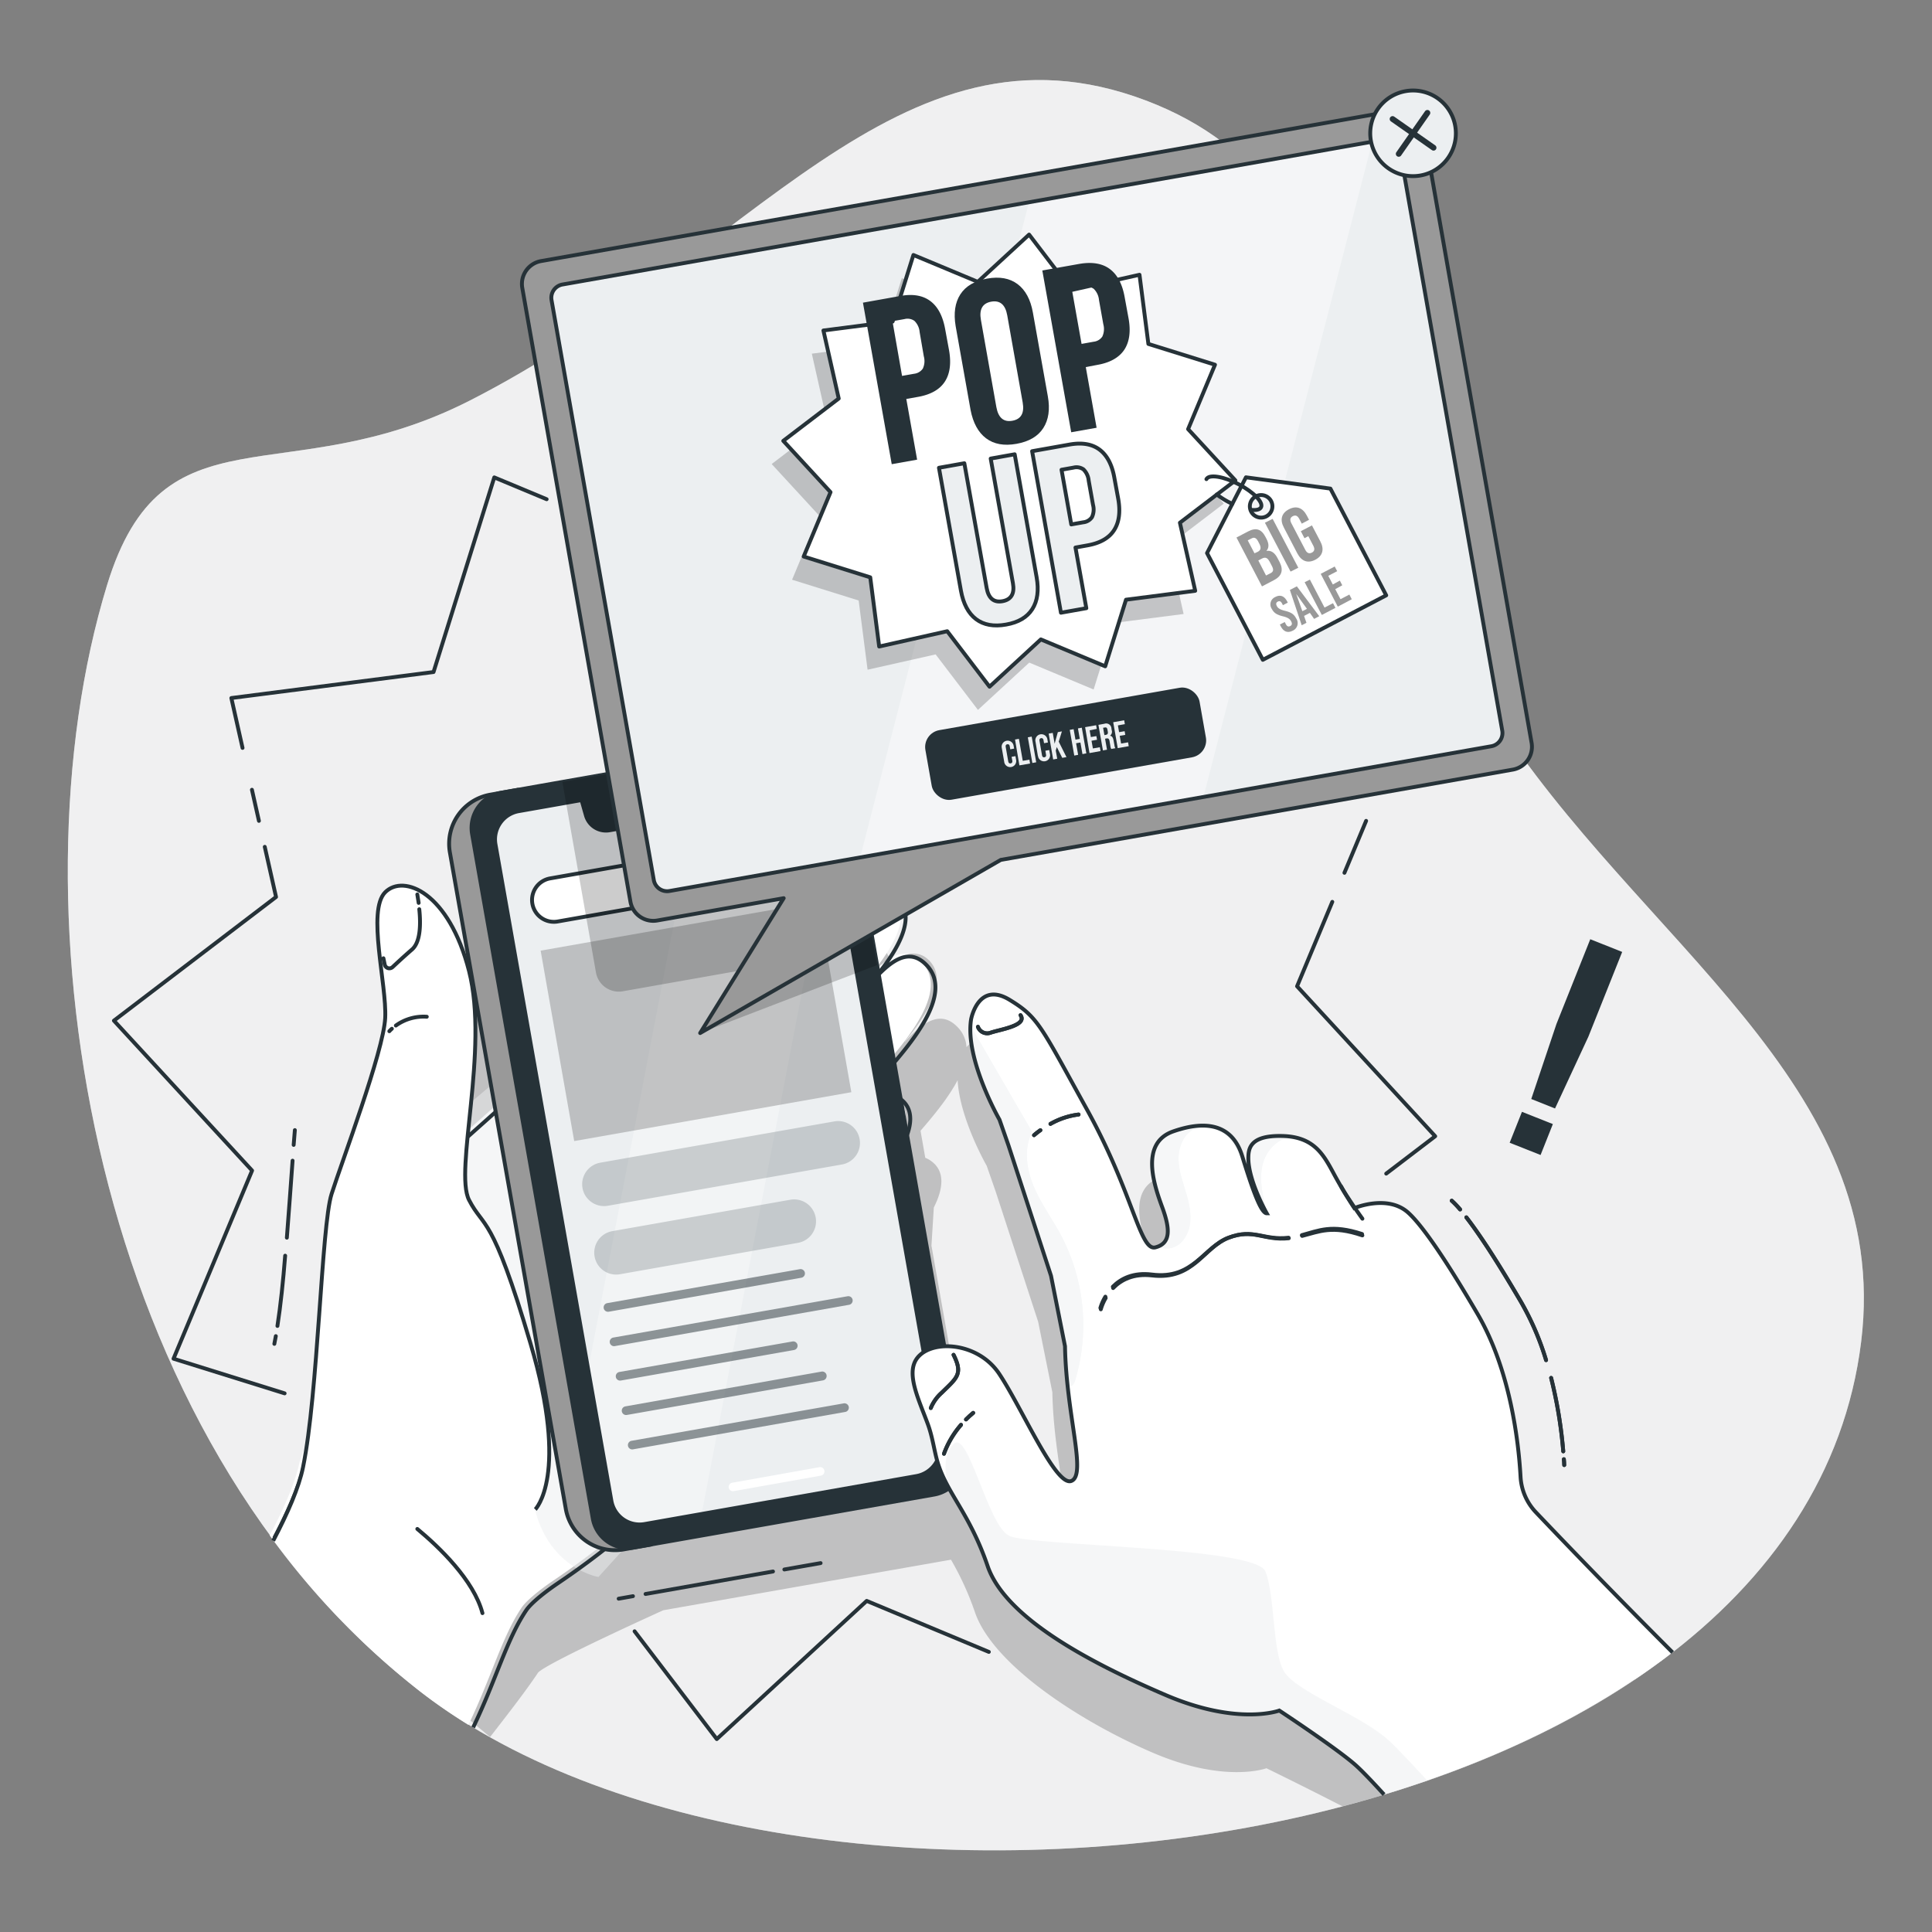 <svg xmlns="http://www.w3.org/2000/svg" xmlns:xlink="http://www.w3.org/1999/xlink" viewBox="0 0 500 500"><rect x="0" y="0" width="500" height="500" fill="#808080" stroke="none"/><defs><clipPath id="freepik--clip-path--inject-17"><path d="M377.87,313a24.09,24.09,0,0,0-2.16-2.26" style="fill:none;stroke:#263238;stroke-linecap:round;stroke-linejoin:round"></path></clipPath><clipPath id="freepik--clip-path-2--inject-17"><path d="M400.12,352a71.53,71.53,0,0,0-6.51-15.11c-2.6-4.42-8.94-15.17-14.12-21.84" style="fill:none;stroke:#263238;stroke-linecap:round;stroke-linejoin:round;clip-path:url(#freepik--clip-path--inject-17)"></path></clipPath><clipPath id="freepik--clip-path-5--inject-17"><path d="M204.66,197.53l-16.28,2.87.29,4.13a5.39,5.39,0,0,1-4.43,5.68l-26.49,4.67a5.38,5.38,0,0,1-6.1-3.82l-1.14-4-16.28,2.87a7.41,7.41,0,0,0-6,8.58l30,169.91a7.41,7.41,0,0,0,8.57,6L237.19,382a7.41,7.41,0,0,0,6-8.58l-30-169.91A7.4,7.4,0,0,0,204.66,197.53Z" style="fill:#ECEFF1;stroke:#263238;stroke-linecap:round;stroke-linejoin:round"></path></clipPath><clipPath id="freepik--clip-path-6--inject-17"><path d="M388.78,189.09,362.31,38.94a3.49,3.49,0,0,0-4-2.82L145.56,73.63a3.49,3.49,0,0,0-2.83,4l26.48,150.15a3.49,3.49,0,0,0,4,2.82L386,193.12A3.48,3.48,0,0,0,388.78,189.09Z" style="fill:#ECEFF1;stroke:#263238;stroke-linecap:round;stroke-linejoin:round"></path></clipPath><clipPath id="freepik--clip-path-7--inject-17"><path d="M432.83,427.59c-20.67,16-46.43,28.32-74.64,36.83-2.74-3-5.2-5.62-7.11-7.38-4.54-4.17-20-14.35-20-14.35s-10.69,4-29.38-4S260.27,419,255.6,405.3s-10.69-19-13-27.05c-.87-3-1.25-6.4-2.53-9.83-2.13-5.75-4.95-11.57-3.48-15.54,2.34-6.35,16-6.35,22,2.66s14.69,29.38,18.7,27.72-1.34-16.95-1.67-34.86L272,330.17l-11-33.72-2.33-6.67s-9-15.69-7.35-26c0,0,1.84-10,10-5,7.41,4.53,8,6.69,20,28.39S295,323.83,299,322.82s3.88-4.69,1.78-10.4-5.83-16.59,2.86-19.62,15.36-1.71,17.87,6.48S326.3,314,327.83,314c0,0-4.76-8.36-4.76-14.3,0-2.6.57-5.9,8.76-5.71s10.66,4.76,13.33,9.72,5.34,8.95,5.34,8.95,8.56-3.62,13.9,1.14,14.61,20.5,17.9,26.09c8.62,14.65,10.72,33.41,11.22,42.33a14.46,14.46,0,0,0,4,9.19C403.7,397.9,416.93,411.69,432.83,427.59Z" style="fill:#fff"></path></clipPath><clipPath id="freepik--clip-path-8--inject-17"><path d="M358.19,464.42c-2.74-3-5.2-5.62-7.11-7.38-4.54-4.17-20-14.35-20-14.35s-10.69,4-29.38-4S260.27,419,255.6,405.3s-10.69-19-13-27.05c-.87-3-1.25-6.4-2.53-9.83-2.13-5.75-4.95-11.57-3.48-15.54,2.34-6.35,16-6.35,22,2.66s14.69,29.38,18.7,27.72-1.34-16.95-1.67-34.86L272,330.17l-11-33.72-2.33-6.67s-9-15.69-7.35-26c0,0,1.84-10,10-5,7.41,4.53,8,6.69,20,28.39S295,323.83,299,322.82s3.88-4.69,1.78-10.4-5.83-16.59,2.86-19.62,15.36-1.71,17.87,6.48S326.3,314,327.83,314c0,0-4.76-8.36-4.76-14.3,0-2.6.57-5.9,8.76-5.71s10.66,4.76,13.33,9.72,5.34,8.95,5.34,8.95,8.56-3.62,13.9,1.14,14.61,20.5,17.9,26.09c8.62,14.65,10.72,33.41,11.22,42.33a14.46,14.46,0,0,0,4,9.19c6.21,6.54,19.44,20.33,35.34,36.23" style="fill:none;stroke:#263238;stroke-miterlimit:10"></path></clipPath></defs><g id="freepik--background-simple--inject-17"><path d="M386.27,184.61C345.55,120.68,358.73,49.5,296.54,26c-64.23-24.28-102.52,40.8-175,77.69-47.73,24.28-79.36.44-93.82,47.69-25.86,84.5-3.75,221.21,81.63,286.77,99.38,76.3,355.5,45,372.31-90.86C489.91,280.3,424,243.86,386.27,184.61Z" style="fill:#ECEFF1;opacity:0.7"></path><path d="M386.27,184.61C345.55,120.68,358.73,49.5,296.54,26c-64.23-24.28-102.52,40.8-175,77.69-47.73,24.28-79.36.44-93.82,47.69-25.86,84.5-3.75,221.21,81.63,286.77,99.38,76.3,355.5,45,372.31-90.86C489.91,280.3,424,243.86,386.27,184.61Z" style="fill:#fff;opacity:0.7"></path></g><g id="freepik--Graphic--inject-17"><polyline points="255.91 427.51 224.3 414.31 185.5 450.07 164.23 422.18" style="fill:none;stroke:#263238;stroke-linecap:round;stroke-linejoin:round"></polyline><polyline points="344.8 233.4 335.68 255.25 371.43 294.06 358.75 303.73" style="fill:none;stroke:#263238;stroke-linecap:round;stroke-linejoin:round"></polyline><line x1="353.55" y1="212.44" x2="347.94" y2="225.88" style="fill:none;stroke:#263238;stroke-linecap:round;stroke-linejoin:round"></line><polyline points="156.22 135.36 176.62 143.88 215.42 108.12 247.42 150.07 298.9 138.51 305.64 190.84 349.04 204.39" style="fill:none;stroke:#263238;stroke-linecap:round;stroke-linejoin:round"></polyline><polyline points="62.77 193.56 59.87 180.65 112.2 173.92 127.92 123.55 141.47 129.2" style="fill:none;stroke:#263238;stroke-linecap:round;stroke-linejoin:round"></polyline><line x1="67.01" y1="212.44" x2="65.2" y2="204.39" style="fill:none;stroke:#263238;stroke-linecap:round;stroke-linejoin:round"></line><polyline points="73.66 360.6 44.91 351.63 65.24 302.94 29.48 264.14 71.44 232.14 68.52 219.16" style="fill:none;stroke:#263238;stroke-linecap:round;stroke-linejoin:round"></polyline><path d="M401.88,290.91l-3.18,8-8-3.17,3.18-8Zm-5.59-6.49L402.81,265l8.75-21.93,8.26,3.29-8.75,21.93-8.63,18.58Z" style="fill:#263238"></path></g><g id="freepik--Shadow--inject-17"><path d="M394.2,403.26a14.45,14.45,0,0,1-4-9.19c-.5-8.92-2.59-27.66-11.21-42.31-3.29-5.6-12.58-21.34-17.9-26.1s-13.91-1.14-13.91-1.14-2.67-4-5.33-9-5.14-9.52-13.33-9.71-8.76,3.1-8.76,5.72c0,5.93,4.76,14.28,4.76,14.28-1.53,0-3.81-6.48-6.32-14.66s-9.16-9.51-17.87-6.48-5,13.9-2.86,19.62,2.22,9.4-1.78,10.41S290,320.71,278,299s-12.62-23.84-20-28.38c-3.91-2.39-6.36-1.36-7.87.38a8,8,0,0,0-2.13-5c-4.45-4.83-9.08-1.56-13.82,3.61l0-.12c7.48-8.84,11.14-17.15,5.54-21.58-2.29-1.81-5.53-1.31-9.22.59l-3.59-6.61-4.6-26.09a9.24,9.24,0,0,0-10.71-7.5l-73.22,12.91-7.19,1.26a12.91,12.91,0,0,0-10.46,14.95l2.54,14.41c-5.45-7.53-11.93-8.72-15.18-5.47-4.77,4.77.44,23.88,0,32.56s-11.28,37.32-13.89,45.57-3.47,51.64-7.37,70.7c-.91,4.37-3.15,9.89-6.09,15.78l46.09,38.57c5-6.44,9.37-12.08,12.37-16.59,1.48-2.22,32.46-16.22,32.46-16.22L246,403.67l.13,0a76.12,76.12,0,0,1,6.18,13.56c4.67,13.68,27.38,28.38,46.07,36.39s29.38,4,29.38,4,10.23,5,19.69,9.86q5.43-1.43,10.75-3c23.93-7.22,46.11-17.16,64.91-29.81C410.16,420.81,399.76,409.12,394.2,403.26ZM274,395.17c-4,1.66-12.68-18.7-18.69-27.71a16,16,0,0,0-7.34-5.91l-6.91-39.18.61-9.88c2.54-5,2.67-9,0-11.45a6.92,6.92,0,0,0-2.21-1.4l-1.23-7c3.35-3.87,7.2-8.52,9.6-13.08.54,10,7.52,22.13,7.52,22.13l2.33,6.68,11,33.72,3.67,18.24C272.67,378.22,278,393.49,274,395.17Z" style="opacity:0.2"></path></g><g id="freepik--hand-1--inject-17"><path d="M226.06,257.6A34.12,34.12,0,0,0,228,270.39" style="fill:none;stroke:#263238;stroke-linecap:round;stroke-linejoin:round"></path><path d="M226.51,254.5a10.94,10.94,0,0,0-.32,1.67" style="fill:none;stroke:#263238;stroke-linecap:round;stroke-linejoin:round"></path><path d="M220.62,235.84s-.19,7.82,2.69,14.08" style="fill:none;stroke:#263238;stroke-linecap:round;stroke-linejoin:round"></path><path d="M232.37,284.18c4.3,3.92,1.47,11.56-6.84,21.32S199.49,334.64,192,348s-5.82,32-49,61.19c-2.21,1.5-6.62,4.73-8.1,7-5,7.48-7.79,18-13.67,30.21a142.59,142.59,0,0,1-11.94-8.2,199.82,199.82,0,0,1-39.49-40.83c3.72-7.06,6.66-13.79,7.72-18.94l25.14-75.91,13.06-5.21,22.13-19.74L174.31,245s25.83-25.39,34-17.58-9.77,24.42-19.22,30.61-16.27,18.21-31.88,33.84A23.84,23.84,0,0,0,166,286c4.56-4.56,14.65-17.25,21.49-23.11s33.29-39.41,43-31.76c8.59,6.77-4.55,22.64-19.85,35.67S192.33,287,175.73,304.52l-2.28,2.6s6.51-3.89,16.61-16.1a298.78,298.78,0,0,1,24.73-26.69c8.3-8.15,16.36-23.35,23.92-15.15,8.48,9.18-10.25,26.37-15.29,33.05S185.38,315.71,184,325a81.78,81.78,0,0,1,8.13-10.23c4.39-4.56,19.2-19.37,26.2-25.89S228.79,280.91,232.37,284.18Z" style="fill:#fff"></path><path d="M115.63,311V290.55l84.11-71.1,20.45,6.43,13.48,76.9-53,76.92-25.8,28.43s-18.1-3-17.54-28.43S115.63,311,115.63,311Z" style="fill:#ECEFF1;opacity:0.5"></path><path d="M71,398c3.72-7.06,6.66-13.79,7.72-18.94l25.14-75.91,13-5.21,22.14-19.74,36.45-32.56s25.83-25.39,34-17.58-9.77,24.42-19.21,30.61S174,276.92,158.4,292.55a23.74,23.74,0,0,0,8.78-5.85c4.55-4.56,14.65-17.25,21.48-23.11s33.3-39.41,43-31.76c8.59,6.77-4.55,22.64-19.86,35.66S193.54,287.68,177,305.25l-2.28,2.6s6.5-3.9,16.6-16.1A300.21,300.21,0,0,1,216,265.06c8.3-8.15,16.35-23.35,23.92-15.15,8.47,9.18-10.26,26.37-15.29,33s-38,33.48-39.38,42.78a82.29,82.29,0,0,1,8.12-10.23c4.4-4.56,19.21-19.37,26.21-25.89s10.41-8,14-4.71c4.31,3.92,1.47,11.56-6.83,21.32s-26.05,29.14-33.53,42.48-5.82,32-49,61.19c-2.21,1.5-6.63,4.73-8.11,7-5,7.48-7.78,18-13.66,30.21" style="fill:none;stroke:#263238;stroke-miterlimit:10"></path><path d="M108,395.69c5.62,4.67,14.62,13.25,16.86,21.79" style="fill:none;stroke:#263238;stroke-linecap:round;stroke-linejoin:round"></path><path d="M103.36,392.09s.85.59,2.21,1.66" style="fill:none;stroke:#263238;stroke-linecap:round;stroke-linejoin:round"></path><path d="M70.71,398.73c3.72-7.06,6.65-13.79,7.71-19,3.91-19,4.77-62.45,7.38-70.69s13.45-36.9,13.89-45.58-4.78-27.77,0-32.55,16.49,0,21.7,20.4-3.91,51.65,0,59.25,5.8,3,15.92,37.18,1.22,42.89,1.22,42.89" style="fill:#fff"></path><path d="M70.71,398.73c3.72-7.06,6.65-13.79,7.71-19,3.91-19,4.77-62.45,7.38-70.69s13.45-36.9,13.89-45.58-4.78-27.77,0-32.55,16.49,0,21.7,20.4-3.91,51.65,0,59.25,5.8,3,15.92,37.18,1.22,42.89,1.22,42.89" style="fill:none;stroke:#263238;stroke-miterlimit:10"></path><path d="M108.51,235.31c.42,4.07.27,8.54-1.88,10.41s-3.88,3.48-5,4.53a1.23,1.23,0,0,1-2.06-.6L99.23,248" style="fill:none;stroke:#263238;stroke-linecap:round;stroke-linejoin:round"></path><path d="M108,231.48c.12.68.24,1.42.35,2.19" style="fill:none;stroke:#263238;stroke-linecap:round;stroke-linejoin:round"></path><path d="M102.45,265.41a12.28,12.28,0,0,1,8-2.28" style="fill:none;stroke:#263238;stroke-linecap:round;stroke-linejoin:round"></path><path d="M100.76,266.88a7,7,0,0,1,.65-.64" style="fill:none;stroke:#263238;stroke-linecap:round;stroke-linejoin:round"></path><path d="M76,296.3c.1-1.32.2-2.6.31-3.83" style="fill:none;stroke:#263238;stroke-linecap:round;stroke-linejoin:round"></path><path d="M74.24,320.31c.55-6.76,1-13.66,1.48-19.93" style="fill:none;stroke:#263238;stroke-linecap:round;stroke-linejoin:round"></path><path d="M71.8,343.15c.81-5.22,1.48-11.54,2-18.18" style="fill:none;stroke:#263238;stroke-linecap:round;stroke-linejoin:round"></path><path d="M71,347.79c.13-.64.26-1.32.38-2" style="fill:none;stroke:#263238;stroke-linecap:round;stroke-linejoin:round"></path><line x1="202.99" y1="406.18" x2="212.37" y2="404.53" style="fill:none;stroke:#263238;stroke-linecap:round;stroke-linejoin:round"></line><line x1="167.07" y1="412.52" x2="200.05" y2="406.7" style="fill:none;stroke:#263238;stroke-linecap:round;stroke-linejoin:round"></line><line x1="160.11" y1="413.74" x2="163.81" y2="413.09" style="fill:none;stroke:#263238;stroke-linecap:round;stroke-linejoin:round"></line></g><g id="freepik--Device--inject-17"><line x1="228.87" y1="200.17" x2="229.37" y2="202.95" style="fill:none;stroke:#263238;stroke-linecap:round;stroke-linejoin:round"></line><path d="M210.52,180.81a14.73,14.73,0,0,1,17,11.94l.82,4.66" style="fill:none;stroke:#263238;stroke-linecap:round;stroke-linejoin:round"></path><line x1="164.23" y1="188.98" x2="207.14" y2="181.41" style="fill:none;stroke:#263238;stroke-linecap:round;stroke-linejoin:round"></line><line x1="158.26" y1="190.03" x2="161.11" y2="189.52" style="fill:none;stroke:#263238;stroke-linecap:round;stroke-linejoin:round"></line><path d="M134.08,204.39l-7.19,1.27a12.89,12.89,0,0,0-10.46,14.94l30,169.91A12.9,12.9,0,0,0,161.33,401l7.19-1.27Z" style="fill:#999;stroke:#263238;stroke-linecap:round;stroke-linejoin:round"></path><path d="M241.74,386.8l-77.62,13.68a9.24,9.24,0,0,1-10.71-7.5l-31.23-177.1a9.25,9.25,0,0,1,7.5-10.72l15.86-2.8,61.76-10.88A9.25,9.25,0,0,1,218,199L227,249.76l22.27,126.32A9.25,9.25,0,0,1,241.74,386.8Z" style="fill:#263238;stroke:#263238;stroke-linecap:round;stroke-linejoin:round"></path><path d="M204.66,197.53l-16.28,2.87.29,4.13a5.39,5.39,0,0,1-4.43,5.68l-26.49,4.67a5.38,5.38,0,0,1-6.1-3.82l-1.14-4-16.28,2.87a7.41,7.41,0,0,0-6,8.58l30,169.91a7.41,7.41,0,0,0,8.57,6L237.19,382a7.41,7.41,0,0,0,6-8.58l-30-169.91A7.4,7.4,0,0,0,204.66,197.53Z" style="fill:#ECEFF1"></path><g style="clip-path:url(#freepik--clip-path-5--inject-17)"><polygon points="178.75 406.58 142.18 406.58 185.9 179.04 222.47 179.04 178.75 406.58" style="fill:#fff;opacity:0.3"></polygon></g><path d="M204.66,197.53l-16.28,2.87.29,4.13a5.39,5.39,0,0,1-4.43,5.68l-26.49,4.67a5.38,5.38,0,0,1-6.1-3.82l-1.14-4-16.28,2.87a7.41,7.41,0,0,0-6,8.58l30,169.91a7.41,7.41,0,0,0,8.57,6L237.19,382a7.41,7.41,0,0,0,6-8.58l-30-169.91A7.4,7.4,0,0,0,204.66,197.53Z" style="fill:none;stroke:#263238;stroke-linecap:round;stroke-linejoin:round"></path><path d="M164.19,208.05a2.16,2.16,0,1,1-2.5-1.75A2.17,2.17,0,0,1,164.19,208.05Z" style="fill:#ECEFF1;stroke:#263238;stroke-linecap:round;stroke-linejoin:round"></path><path d="M178.82,204.34,168,206.25a1.11,1.11,0,0,0,.38,2.19l10.83-1.91a1.11,1.11,0,1,0-.39-2.19Z" style="fill:#ECEFF1;stroke:#263238;stroke-linecap:round;stroke-linejoin:round"></path><path d="M212.06,379.71l-22.47,4a1.11,1.11,0,1,0,.38,2.18l22.48-4a1.11,1.11,0,1,0-.39-2.19Z" style="fill:#fff"></path><path d="M204.91,227.8l-60.57,10.68a5.65,5.65,0,0,1-6.56-4.59h0a5.66,5.66,0,0,1,4.59-6.56l60.57-10.68a5.66,5.66,0,0,1,6.56,4.59h0A5.66,5.66,0,0,1,204.91,227.8Z" style="fill:#fff;stroke:#263238;stroke-linecap:round;stroke-linejoin:round"></path><path d="M217.88,301.37l-60.57,10.68a5.67,5.67,0,0,1-6.56-4.59h0a5.67,5.67,0,0,1,4.6-6.56l60.56-10.68a5.65,5.65,0,0,1,6.56,4.59h0A5.65,5.65,0,0,1,217.88,301.37Z" style="fill:#263238;opacity:0.2"></path><path d="M206.51,321.65l-46.07,8.12a5.65,5.65,0,0,1-6.56-4.59h0a5.65,5.65,0,0,1,4.59-6.56l46.07-8.13a5.67,5.67,0,0,1,6.56,4.6h0A5.65,5.65,0,0,1,206.51,321.65Z" style="fill:#263238;opacity:0.2"></path><rect x="143.71" y="239.33" width="72.83" height="50.04" transform="translate(-43.17 35.29) rotate(-10)" style="opacity:0.2"></rect><path d="M207.41,330.67l-49.87,8.8a1.13,1.13,0,0,1-1.3-.91h0a1.13,1.13,0,0,1,.91-1.31L207,328.46a1.13,1.13,0,0,1,1.3.91h0A1.13,1.13,0,0,1,207.41,330.67Z" style="fill:#263238;opacity:0.5"></path><path d="M219.74,337.68l-60.63,10.69a1.12,1.12,0,0,1-1.3-.91h0a1.12,1.12,0,0,1,.91-1.3l60.63-10.69a1.12,1.12,0,0,1,1.3.91h0A1.12,1.12,0,0,1,219.74,337.68Z" style="fill:#263238;opacity:0.5"></path><path d="M205.49,349.38l-44.81,7.9a1.12,1.12,0,0,1-1.3-.91h0a1.12,1.12,0,0,1,.91-1.3l44.81-7.9a1.13,1.13,0,0,1,1.3.91h0A1.12,1.12,0,0,1,205.49,349.38Z" style="fill:#263238;opacity:0.5"></path><path d="M213,357.24l-50.77,8.95a1.13,1.13,0,0,1-1.3-.92h0a1.13,1.13,0,0,1,.91-1.3l50.76-9a1.13,1.13,0,0,1,1.31.91h0A1.15,1.15,0,0,1,213,357.24Z" style="fill:#263238;opacity:0.5"></path><path d="M218.75,365.41l-54.93,9.68a1.12,1.12,0,0,1-1.3-.91h0a1.12,1.12,0,0,1,.91-1.3l54.93-9.69a1.14,1.14,0,0,1,1.3.92h0A1.13,1.13,0,0,1,218.75,365.41Z" style="fill:#263238;opacity:0.5"></path><path d="M201.54,224.37a2.74,2.74,0,0,1-1.83-.32l-.27,1.27-1,1.44a.69.69,0,0,1-.4.22.73.73,0,0,1-.83-.6.7.7,0,0,1,.06-.45l1-1.44,1.1-.7a2.74,2.74,0,0,1-.93-1.61,2.67,2.67,0,0,1,5.27-.92,2.65,2.65,0,0,1-.43,2A2.7,2.7,0,0,1,201.54,224.37Zm-.18-1a1.66,1.66,0,1,0-1.23-.28A1.66,1.66,0,0,0,201.36,223.36Z" style="fill:#ECEFF1"></path></g><g id="freepik--Pop-up--inject-17"><path d="M181.2,267.35l12.7-16.59-32.76,5.79a6,6,0,0,1-6.9-4.84l-8.7-49.35,61.76-10.88A9.25,9.25,0,0,1,218,199L227,249.76Z" style="opacity:0.2"></path><path d="M391.55,199.17,259,222.54,181.2,267.35l21.62-34.9-32.76,5.78a6,6,0,0,1-6.9-4.84l-28-158.91A6,6,0,0,1,140,67.57l221.48-39a6,6,0,0,1,6.91,4.83l28,158.92A6,6,0,0,1,391.55,199.17Z" style="fill:#999;stroke:#263238;stroke-linecap:round;stroke-linejoin:round"></path><path d="M386,193.12a3.48,3.48,0,0,0,2.82-4L362.31,38.94a3.49,3.49,0,0,0-4-2.82L145.56,73.63a3.49,3.49,0,0,0-2.83,4l26.48,150.15a3.49,3.49,0,0,0,4,2.82Z" style="fill:#fff;opacity:0.6"></path><path d="M388.78,189.09,362.31,38.94a3.49,3.49,0,0,0-4-2.82L145.56,73.63a3.49,3.49,0,0,0-2.83,4l26.48,150.15a3.49,3.49,0,0,0,4,2.82L386,193.12A3.48,3.48,0,0,0,388.78,189.09Z" style="fill:#ECEFF1"></path><g style="clip-path:url(#freepik--clip-path-6--inject-17)"><polygon points="271.97 359.5 187.15 359.5 288.58 -34.15 373.39 -34.15 271.97 359.5" style="fill:#fff;opacity:0.4"></polygon></g><path d="M388.78,189.09,362.31,38.94a3.49,3.49,0,0,0-4-2.82L145.56,73.63a3.49,3.49,0,0,0-2.83,4l26.48,150.15a3.49,3.49,0,0,0,4,2.82L386,193.12A3.48,3.48,0,0,0,388.78,189.09Z" style="fill:none;stroke:#263238;stroke-linecap:round;stroke-linejoin:round"></path><path d="M376.61,32.59a11.08,11.08,0,1,1-12.83-9A11.07,11.07,0,0,1,376.61,32.59Z" style="fill:#ECEFF1;stroke:#263238;stroke-linecap:round;stroke-linejoin:round"></path><line x1="360.4" y1="30.8" x2="371" y2="38.23" style="fill:none;stroke:#263238;stroke-linecap:round;stroke-linejoin:round;stroke-width:1.5px"></line><line x1="369.41" y1="29.21" x2="361.99" y2="39.82" style="fill:none;stroke:#263238;stroke-linecap:round;stroke-linejoin:round;stroke-width:1.5px"></line><g style="opacity:0.2"><polygon points="250.05 78.94 263.33 66.71 274.28 81.06 291.9 77.11 294.2 95.01 311.44 100.39 304.48 117.06 316.72 130.33 302.36 141.28 306.32 158.9 288.41 161.2 283.03 178.44 266.37 171.48 253.09 183.72 242.14 169.36 224.53 173.32 222.22 155.41 204.99 150.03 211.94 133.37 199.71 120.09 214.06 109.14 210.1 91.53 228.01 89.22 233.39 71.99 250.05 78.94"></polygon></g><polygon points="253.05 72.94 266.33 60.71 277.28 75.06 294.9 71.11 297.2 89.01 314.44 94.39 307.48 111.06 319.72 124.33 305.36 135.28 309.32 152.9 291.41 155.2 286.03 172.44 269.37 165.48 256.09 177.72 245.14 163.36 227.53 167.32 225.22 149.41 207.99 144.03 214.94 127.37 202.71 114.09 217.06 103.14 213.1 85.53 231.01 83.22 236.39 65.99 253.05 72.94" style="fill:#fff;stroke:#263238;stroke-linecap:round;stroke-linejoin:round"></polygon><path d="M322.45,123.53l-10.07,19.61,14.44,27.62,31.93-16.69-14.44-27.62Zm5.28,10.1a2.92,2.92,0,1,1,1.24-3.94A2.93,2.93,0,0,1,327.73,133.63Z" style="fill:#fff;stroke:#263238;stroke-linecap:round;stroke-linejoin:round"></path><path d="M312.22,124c.68-1.31,4.39-.73,8.29,1.3s6.52,4.71,5.84,6c-.31.6-1.28.8-2.61.64" style="fill:none;stroke:#263238;stroke-linecap:round;stroke-linejoin:round"></path><path d="M318.92,130.4l-.86-.42a21.92,21.92,0,0,1-3.15-2" style="fill:none;stroke:#263238;stroke-linecap:round;stroke-linejoin:round"></path><path d="M320,139.11l3-1.57c2.07-1.09,3.46-.59,4.48,1.37l.27.51c.68,1.3.71,2.33,0,3.15l0,0c1.26-.2,2.17.53,2.87,1.87l.57,1.09c1,2,.54,3.55-1.46,4.59l-3.13,1.64Zm5.48,3.71c.74-.38,1-.95.49-2l-.37-.71c-.47-.91-1-1.14-1.69-.77l-1,.5,1.75,3.35Zm3.35,5.52c.67-.35.87-.84.37-1.79l-.57-1.1c-.62-1.18-1.19-1.34-2.09-.87l-.89.47,2,3.89Z" style="fill:#999"></path><path d="M327.36,135.28l2-1L336,146.93l-2,1Z" style="fill:#999"></path><path d="M335.75,143.22l-3.48-6.68c-1.07-2-.66-3.72,1.3-4.74s3.58-.39,4.64,1.64l.57,1.08-1.88,1-.64-1.21c-.47-.91-1.05-1.05-1.69-.72s-.85.89-.38,1.8l3.63,6.94c.48.9,1.05,1,1.68.69s.86-.87.39-1.77l-1.3-2.49-1,.53-.94-1.82,2.88-1.5,2.17,4.15c1.06,2,.65,3.72-1.3,4.74S336.82,145.25,335.75,143.22Z" style="fill:#999"></path><path d="M331.48,162.12l-.25-.49,1.26-.65.3.58c.31.6.69.68,1.12.46s.57-.58.24-1.21-.86-1-2.13-1.31c-1.62-.4-2.34-.9-2.85-1.87a2.08,2.08,0,0,1,.88-3.13c1.29-.68,2.34-.24,3.05,1.11l.18.35-1.26.66-.23-.44c-.31-.6-.67-.7-1.1-.48s-.54.58-.24,1.15.84.92,2.1,1.23c1.63.4,2.33.89,2.88,1.94a2.12,2.12,0,0,1-.88,3.2C333.25,163.9,332.19,163.47,331.48,162.12Z" style="fill:#999"></path><path d="M333.82,152.68l1.8-.94,5.8,7.73-1.33.7L339,158.61l0,0-1.51.79.62,1.78-1.23.64Zm4.41,4.89-2.78-3.87,0,0,1.6,4.48Z" style="fill:#999"></path><path d="M337.64,150.68,339,150l3.79,7.24,2.19-1.14.63,1.21-3.52,1.84Z" style="fill:#999"></path><path d="M341.8,148.51l3.62-1.9.64,1.21-2.3,1.2,1.17,2.24,1.82-1,.63,1.21-1.82,1,1.36,2.6,2.29-1.2.63,1.21L346.22,157Z" style="fill:#999"></path><rect x="240.26" y="183.84" width="71.05" height="17.28" rx="3.94" transform="translate(-29.23 50.81) rotate(-10)" style="fill:#263238"></rect><rect x="240.26" y="183.84" width="71.05" height="17.28" rx="3.94" transform="translate(-29.23 50.81) rotate(-10)" style="fill:none;stroke:#263238;stroke-linecap:round;stroke-linejoin:round"></rect><path d="M259.89,197.15l-.63-3.57a1.56,1.56,0,1,1,3.07-.54l.13.7-1,.18-.14-.77c-.07-.44-.31-.58-.63-.53s-.49.27-.41.71l.65,3.71c.08.44.32.57.63.52s.5-.27.42-.7l-.18-1,1-.17.16.94a1.56,1.56,0,1,1-3.07.54Z" style="fill:#ECEFF1"></path><path d="M262.69,191.39l1-.18,1,5.69,1.72-.3.17,1-2.76.48Z" style="fill:#ECEFF1"></path><path d="M266,190.82l1-.19,1.17,6.65-1,.18Z" style="fill:#ECEFF1"></path><path d="M268.6,195.61,268,192a1.57,1.57,0,1,1,3.08-.54l.12.7-1,.18-.14-.77c-.08-.44-.32-.58-.63-.53s-.49.28-.41.71l.65,3.71c.08.44.32.58.63.52s.49-.26.41-.7l-.17-1,1-.17.17.94a1.57,1.57,0,1,1-3.08.54Z" style="fill:#ECEFF1"></path><path d="M271.4,189.85l1.05-.18.49,2.8.83-3,1.05-.19-.82,2.66,2,4-1.09.19-1.41-2.8-.27.92.38,2.11-1.05.19Z" style="fill:#ECEFF1"></path><path d="M276.85,188.89l1-.18.48,2.71,1.12-.2-.48-2.71,1-.18,1.17,6.64-1,.19-.53-3-1.12.19.53,3-1,.19Z" style="fill:#ECEFF1"></path><path d="M280.83,188.19l2.85-.5.16.95L282,189l.31,1.75,1.43-.25.17.95-1.43.25.36,2,1.8-.32.17,1-2.85.51Z" style="fill:#ECEFF1"></path><path d="M284.27,187.59l1.55-.28a1.36,1.36,0,0,1,1.82,1.26l.07.41a1.27,1.27,0,0,1-.45,1.43v0c.55.06.81.53.94,1.28l.21,1.16a1.84,1.84,0,0,0,.25.79l-1.06.19a1.93,1.93,0,0,1-.24-.8l-.21-1.22c-.11-.61-.33-.78-.8-.7l-.36.07.5,2.84-1.05.19Zm1.93,2.59c.39-.07.59-.28.5-.81l-.09-.51c-.08-.48-.28-.66-.65-.59l-.48.08.34,1.9Z" style="fill:#ECEFF1"></path><path d="M288.1,186.91l2.84-.5.17,1-1.8.32.31,1.75,1.43-.25.17.95-1.44.25.36,2,1.81-.32.16,1-2.84.5Z" style="fill:#ECEFF1"></path><path d="M240.78,77.92c1.95,1.46,3.22,3.89,3.83,7.27l1,5.43q.9,5.09-1.08,8.14t-6.88,3.94l-3.1.55,2.8,15.71-6.57,1.17-7.45-41.8L233,76.6C236.23,76,238.84,76.46,240.78,77.92Zm-7.33,19.36,3.11-.55a3.16,3.16,0,0,0,2.26-1.33,4.59,4.59,0,0,0,.26-3.19L238,85.94a4.55,4.55,0,0,0-1.35-2.9,3.09,3.09,0,0,0-2.57-.46l-3.11.55Z" style="fill:#263238"></path><path d="M248.54,76.17c1.39-2.14,3.69-3.49,6.92-4.07s5.85-.1,7.89,1.43,3.36,4,3.95,7.3l3.88,21.74c.6,3.34.2,6.08-1.18,8.22s-3.69,3.49-6.92,4.07-5.86.1-7.89-1.43-3.36-4-4-7.3l-3.87-21.74C246.76,81.05,247.16,78.31,248.54,76.17ZM262,108.89c2.27-.41,3.15-2,2.67-4.73l-4-22.57q-.74-4.12-4.14-3.52c-2.27.41-3.16,2-2.67,4.73l4,22.57Q258.62,109.5,262,108.89Z" style="fill:#263238"></path><path d="M287.24,69.64q2.92,2.19,3.82,7.26l1,5.44q.92,5.07-1.07,8.14c-1.32,2-3.62,3.35-6.88,3.93L281,95l2.8,15.7-6.57,1.17L269.75,70l9.68-1.72C282.69,67.74,285.3,68.18,287.24,69.64ZM279.91,89l3.11-.56a3.13,3.13,0,0,0,2.25-1.32,4.6,4.6,0,0,0,.27-3.19l-1.12-6.27a4.63,4.63,0,0,0-1.35-2.9,3.11,3.11,0,0,0-2.58-.47l-3.1.56Z" style="fill:#263238"></path><path d="M255.34,152.14c.48,2.71,1.86,3.86,4.12,3.45s3.17-2,2.68-4.67l-5.75-32.24,6.21-1.11,5.68,31.83q.9,5.07-1.12,8.24t-6.8,4q-4.77.85-7.77-1.41c-2-1.52-3.29-4-3.9-7.35L243,121.06l6.57-1.17Z" style="fill:#ECEFF1;stroke:#263238;stroke-linecap:round;stroke-linejoin:round"></path><path d="M284.57,116.37c1.94,1.46,3.22,3.88,3.82,7.26l1,5.44c.6,3.38.25,6.09-1.07,8.14s-3.62,3.35-6.88,3.93l-3.11.56,2.81,15.7-6.57,1.17-7.46-41.8,9.68-1.72C280,114.47,282.63,114.91,284.57,116.37Zm-7.33,19.35,3.1-.55a3.1,3.1,0,0,0,2.26-1.33,4.62,4.62,0,0,0,.27-3.18l-1.12-6.28a4.65,4.65,0,0,0-1.35-2.9,3.15,3.15,0,0,0-2.58-.46l-3.1.55Z" style="fill:#ECEFF1;stroke:#263238;stroke-linecap:round;stroke-linejoin:round"></path></g><g id="freepik--hand-2--inject-17"><path d="M432.83,427.59c-20.67,16-46.43,28.32-74.64,36.83-2.74-3-5.2-5.62-7.11-7.38-4.54-4.17-20-14.35-20-14.35s-10.69,4-29.38-4S260.27,419,255.6,405.3s-10.69-19-13-27.05c-.87-3-1.25-6.4-2.53-9.83-2.13-5.75-4.95-11.57-3.48-15.54,2.34-6.35,16-6.35,22,2.66s14.69,29.38,18.7,27.72-1.34-16.95-1.67-34.86L272,330.17l-11-33.72-2.33-6.67s-9-15.69-7.35-26c0,0,1.84-10,10-5,7.41,4.53,8,6.69,20,28.39S295,323.83,299,322.82s3.88-4.69,1.78-10.4-5.83-16.59,2.86-19.62,15.36-1.71,17.87,6.48S326.3,314,327.83,314c0,0-4.76-8.36-4.76-14.3,0-2.6.57-5.9,8.76-5.71s10.66,4.76,13.33,9.72,5.34,8.95,5.34,8.95,8.56-3.62,13.9,1.14,14.61,20.5,17.9,26.09c8.62,14.65,10.72,33.41,11.22,42.33a14.46,14.46,0,0,0,4,9.19C403.7,397.9,416.93,411.69,432.83,427.59Z" style="fill:#fff"></path><g style="clip-path:url(#freepik--clip-path-7--inject-17)"><path d="M372.75,464.52c-6-6.63-11.2-12.19-13.49-14.24-7.26-6.51-24-12.52-27-17.78s-2.26-19.28-4.76-25.79-60.85-6.51-66.36-9.26-10.51-27.3-14.27-23.81-1.49,11-1.49,11l-1,5.77,5.79,28.29,26.79,31.55,28.95,14.24Z" style="fill:#ECEFF1;opacity:0.5"></path></g><path d="M240.89,364.39a10.81,10.81,0,0,1,2.81-3.94c4-3.91,5.56-4.85,3.08-9.82" style="fill:none;stroke:#263238;stroke-linecap:round;stroke-linejoin:round"></path><path d="M250,367.35c.57-.57,1.18-1.14,1.86-1.7" style="fill:none;stroke:#263238;stroke-linecap:round;stroke-linejoin:round"></path><path d="M244.3,376.23a23.89,23.89,0,0,1,4.41-7.48" style="fill:none;stroke:#263238;stroke-linecap:round;stroke-linejoin:round"></path><path d="M253.09,265.74a2.55,2.55,0,0,0,3.34,1.5c2.5-.84,9.51-1.84,7.68-4.51" style="fill:none;stroke:#263238;stroke-linecap:round;stroke-linejoin:round"></path><path d="M271.86,290.86a19.67,19.67,0,0,1,7.27-2.42" style="fill:none;stroke:#263238;stroke-linecap:round;stroke-linejoin:round"></path><path d="M267.61,293.78a20.14,20.14,0,0,1,1.64-1.28" style="fill:none;stroke:#263238;stroke-linecap:round;stroke-linejoin:round"></path><path d="M336.92,319.65c4.39-1.16,7.71-2.88,15.58-.29" style="fill:none;stroke:#263238;stroke-linecap:round;stroke-linejoin:round"></path><path d="M288.07,333.35c2-2.08,5.21-3.83,10.09-3.26,10.77,1.25,13.27-7.26,19.78-9.77s9,.75,15.53,0" style="fill:none;stroke:#263238;stroke-linecap:round;stroke-linejoin:round"></path><path d="M284.89,338.85a12.71,12.71,0,0,1,1.26-2.92" style="fill:none;stroke:#263238;stroke-linecap:round;stroke-linejoin:round"></path><path d="M377.87,313a24.09,24.09,0,0,0-2.16-2.26" style="fill:none;stroke:#263238;stroke-linecap:round;stroke-linejoin:round"></path><path d="M400.12,352a71.53,71.53,0,0,0-6.51-15.11c-2.6-4.42-8.94-15.17-14.12-21.84" style="fill:none;stroke:#263238;stroke-linecap:round;stroke-linejoin:round"></path><path d="M404.57,375.6a119.09,119.09,0,0,0-3.14-19" style="fill:none;stroke:#263238;stroke-linecap:round;stroke-linejoin:round"></path><path d="M404.82,379.16c0-.48-.05-1-.09-1.52" style="fill:none;stroke:#263238;stroke-linecap:round;stroke-linejoin:round"></path><g style="clip-path:url(#freepik--clip-path-8--inject-17)"><path d="M307.24,319.25c1.36-2.95.86-6.41,0-9.54s-2.13-6.21-2.24-9.46,1.26-6.83,4.22-8.15c3.19-1.42,7.06.32,9.25,3s3.14,6.19,4.22,9.51,2.42,6.75,5.13,9c-1-3.93-2-8-1.12-12s4.4-7.63,8.44-7.29c-.71-4.61-5.22-7.56-9.48-9.48-7.79-3.52-17.51-5.43-24.49-.49-5.84,4.13-8,11.9-7.86,19.05.07,5,.72,12.81,3.79,17C299.82,324.18,305,324.19,307.24,319.25Z" style="fill:#ECEFF1"></path><path d="M307.24,319.25c1.36-2.95.86-6.41,0-9.54s-2.13-6.21-2.24-9.46,1.26-6.83,4.22-8.15c3.19-1.42,7.06.32,9.25,3s3.14,6.19,4.22,9.51,2.42,6.75,5.13,9c-1-3.93-2-8-1.12-12s4.4-7.63,8.44-7.29c-.71-4.61-5.22-7.56-9.48-9.48-7.79-3.52-17.51-5.43-24.49-.49-5.84,4.13-8,11.9-7.86,19.05.07,5,.72,12.81,3.79,17C299.82,324.18,305,324.19,307.24,319.25Z" style="fill:#fff;opacity:0.5"></path><path d="M249.9,263.25q8.59,14.85,17.2,29.68c-2.2,4.33-1.46,9.63.42,14.11s4.81,8.43,7.09,12.71a49.75,49.75,0,0,1,3.64,37.44c-.2.66-.53,1.42-1.21,1.53-.9.13-1.44-.94-1.69-1.81q-12.92-45.17-25.84-90.33Z" style="fill:#ECEFF1"></path><g style="opacity:0.5"><path d="M249.9,263.25q8.59,14.85,17.2,29.68c-2.2,4.33-1.46,9.63.42,14.11s4.81,8.43,7.09,12.71a49.75,49.75,0,0,1,3.64,37.44c-.2.66-.53,1.42-1.21,1.53-.9.13-1.44-.94-1.69-1.81q-12.92-45.17-25.84-90.33Z" style="fill:#fff"></path></g></g><path d="M358.19,464.42c-2.74-3-5.2-5.62-7.11-7.38-4.54-4.17-20-14.35-20-14.35s-10.69,4-29.38-4S260.27,419,255.6,405.3s-10.69-19-13-27.05c-.87-3-1.25-6.4-2.53-9.83-2.13-5.75-4.95-11.57-3.48-15.54,2.34-6.35,16-6.35,22,2.66s14.69,29.38,18.7,27.72-1.34-16.95-1.67-34.86L272,330.17l-11-33.72-2.33-6.67s-9-15.69-7.35-26c0,0,1.84-10,10-5,7.41,4.53,8,6.69,20,28.39S295,323.83,299,322.82s3.88-4.69,1.78-10.4-5.83-16.59,2.86-19.62,15.36-1.71,17.87,6.48S326.3,314,327.83,314c0,0-4.76-8.36-4.76-14.3,0-2.6.57-5.9,8.76-5.71s10.66,4.76,13.33,9.72,5.34,8.95,5.34,8.95,8.56-3.62,13.9,1.14,14.61,20.5,17.9,26.09c8.62,14.65,10.72,33.41,11.22,42.33a14.46,14.46,0,0,0,4,9.19c6.21,6.54,19.44,20.33,35.34,36.23" style="fill:none;stroke:#263238;stroke-miterlimit:10"></path><path d="M240.89,364.39a10.81,10.81,0,0,1,2.81-3.94c4-3.91,5.56-4.85,3.08-9.82" style="fill:none;stroke:#263238;stroke-linecap:round;stroke-linejoin:round"></path><path d="M250,367.35c.57-.57,1.18-1.14,1.86-1.7" style="fill:none;stroke:#263238;stroke-linecap:round;stroke-linejoin:round"></path><path d="M244.3,376.23a23.89,23.89,0,0,1,4.41-7.48" style="fill:none;stroke:#263238;stroke-linecap:round;stroke-linejoin:round"></path><path d="M253.09,265.74a2.55,2.55,0,0,0,3.34,1.5c2.5-.84,9.51-1.84,7.68-4.51" style="fill:none;stroke:#263238;stroke-linecap:round;stroke-linejoin:round"></path><path d="M271.86,290.86a19.67,19.67,0,0,1,7.27-2.42" style="fill:none;stroke:#263238;stroke-linecap:round;stroke-linejoin:round"></path><path d="M267.61,293.78a20.14,20.14,0,0,1,1.64-1.28" style="fill:none;stroke:#263238;stroke-linecap:round;stroke-linejoin:round"></path><path d="M337,319.85c4.41-1.12,7.74-2.8,15.58-.13" style="fill:none;stroke:#263238;stroke-linecap:round;stroke-linejoin:round"></path><path d="M288,333c2.05-2.06,5.25-3.77,10.13-3.15,10.75,1.37,13.34-7.12,19.88-9.55s9,.84,15.52.16" style="fill:none;stroke:#263238;stroke-linecap:round;stroke-linejoin:round"></path><path d="M284.78,338.49a12.5,12.5,0,0,1,1.29-2.91" style="fill:none;stroke:#263238;stroke-linecap:round;stroke-linejoin:round"></path><path d="M347.05,307c1.33,2.58,5.54,8.4,5.54,8.4" style="fill:none;stroke:#263238;stroke-linecap:round;stroke-linejoin:round"></path><path d="M377.87,313a24.09,24.09,0,0,0-2.16-2.26" style="fill:none;stroke:#263238;stroke-linecap:round;stroke-linejoin:round"></path><path d="M400.12,352a71.53,71.53,0,0,0-6.51-15.11c-2.6-4.42-8.94-15.17-14.12-21.84" style="fill:none;stroke:#263238;stroke-linecap:round;stroke-linejoin:round"></path><path d="M404.57,375.6a119.09,119.09,0,0,0-3.14-19" style="fill:none;stroke:#263238;stroke-linecap:round;stroke-linejoin:round"></path><path d="M404.82,379.16c0-.48-.05-1-.09-1.52" style="fill:none;stroke:#263238;stroke-linecap:round;stroke-linejoin:round"></path></g></svg>